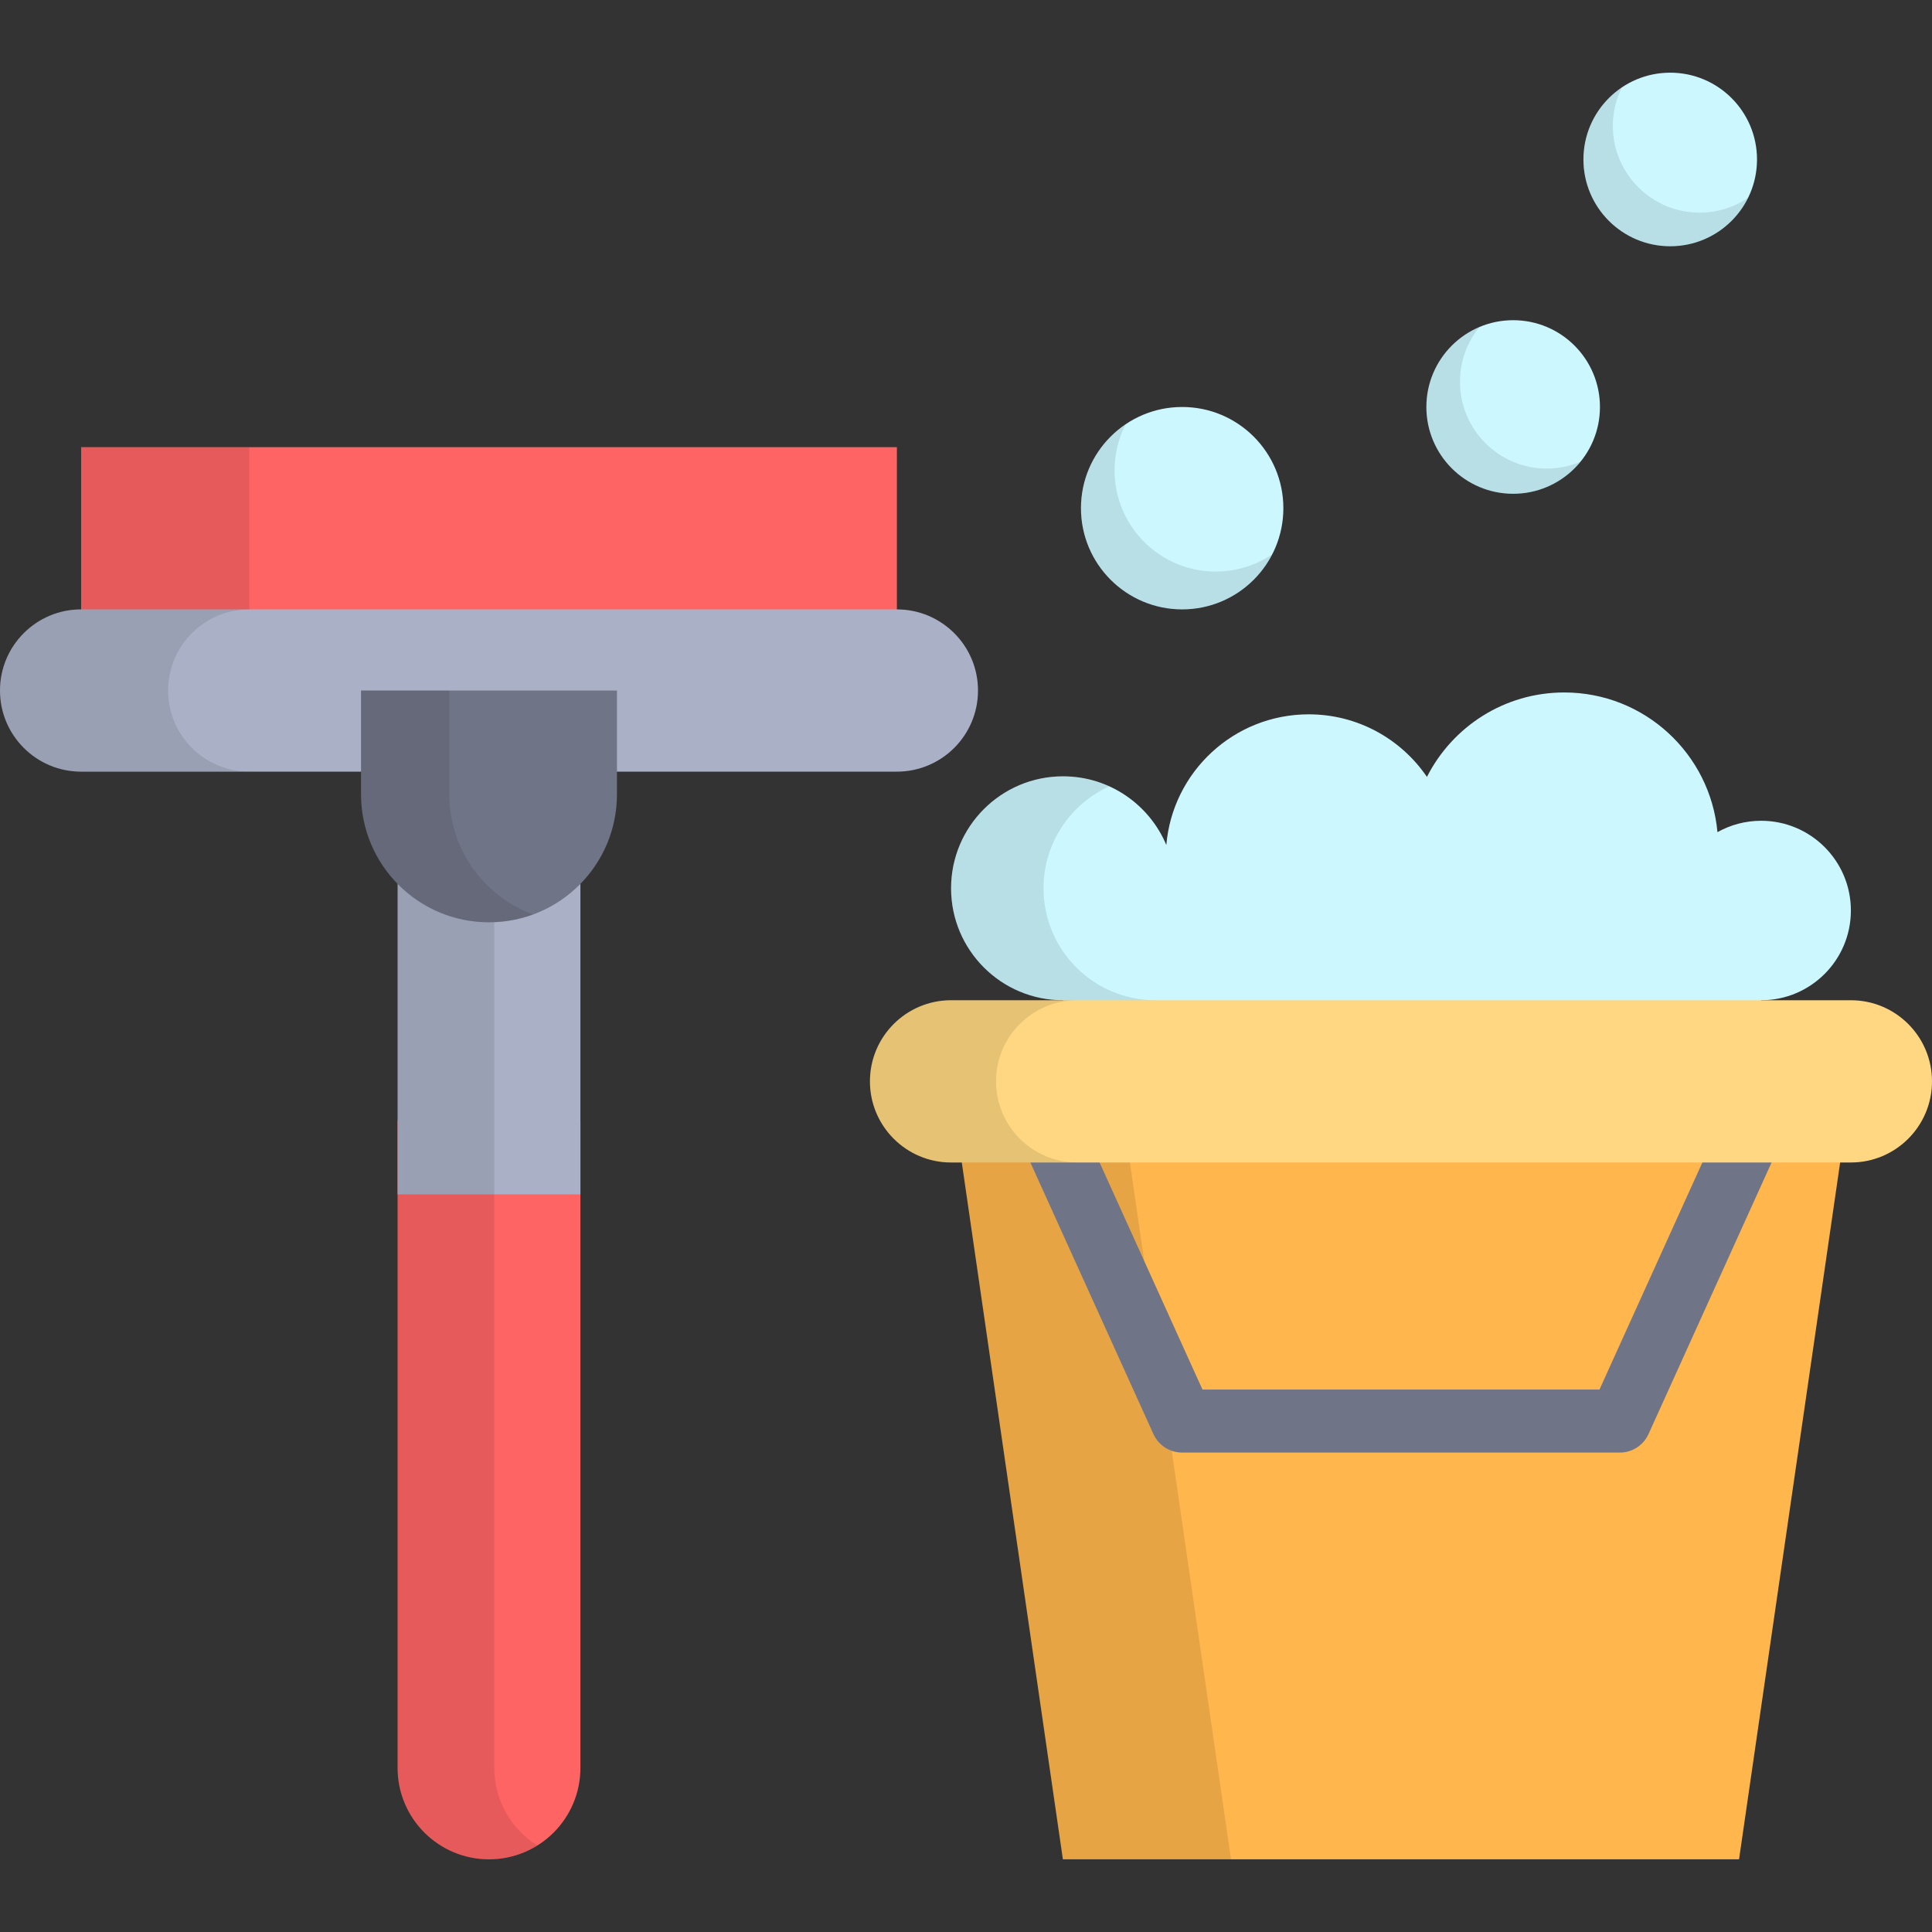<?xml version="1.0" encoding="iso-8859-1"?>
<!-- Generator: Adobe Illustrator 19.0.0, SVG Export Plug-In . SVG Version: 6.00 Build 0)  -->
<svg version="1.1" id="Layer_1" xmlns="http://www.w3.org/2000/svg" xmlns:xlink="http://www.w3.org/1999/xlink" x="0px" y="0px"
	 viewBox="0 0 512 512" style="enable-background:new 0 0 512 512;" xml:space="preserve">
<rect x="0" y="0" width="512" height="512" fill="#333333" stroke="none"/>
<path style="fill:#CCF7FF;" d="M466.721,217.512c-4.206,0-8.149,1.102-11.576,3.017c-1.901-20.758-19.349-37.019-40.603-37.019
	c-15.898,0-29.66,9.102-36.388,22.374c-6.819-10.008-18.306-16.58-31.329-16.58c-19.826,0-36.085,15.232-37.738,34.63
	c-4.486-10.692-15.051-18.202-27.371-18.202c-16.388,0-29.672,13.285-29.672,29.672s13.285,29.672,29.672,29.672v23.369h185.005
	v-23.369c13.134,0,23.782-10.647,23.782-23.782C490.503,228.159,479.855,217.512,466.721,217.512z"/>
<g style="opacity:0.1;">
	<path d="M276.545,235.403c0-12.013,7.144-22.351,17.41-27.018c-3.734-1.695-7.872-2.654-12.24-2.654
		c-16.388,0-29.672,13.285-29.672,29.672s13.285,29.672,29.672,29.672v23.369h24.502v-23.369
		C289.83,265.075,276.545,251.791,276.545,235.403z"/>
</g>
<polygon style="fill:#FFB64D;" points="490.503,288.444 460.866,492.738 281.679,492.738 252.043,288.444 "/>
<polygon style="opacity:0.1;enable-background:new    ;" points="252.043,288.444 281.679,492.738 326.228,492.738 296.593,288.444 
	"/>
<path style="fill:#707487;" d="M429.265,384.947H313.28c-3.279,0-6.255-1.919-7.609-4.905l-39.943-88.148
	c-1.903-4.202-0.041-9.152,4.161-11.056c4.201-1.902,9.152-0.041,11.056,4.161l37.72,83.244h105.214l37.721-83.244
	c1.904-4.201,6.853-6.064,11.056-4.161c4.202,1.905,6.064,6.854,4.161,11.056l-39.944,88.148
	C435.52,383.028,432.544,384.947,429.265,384.947z"/>
<circle style="fill:#CCF7FF;" cx="313.286" cy="134.674" r="26.819"/>
<path style="opacity:0.1;enable-background:new    ;" d="M304.828,145.095c-9.686-8.227-12.07-21.853-6.496-32.687
	c-7.16,4.816-11.871,12.992-11.871,22.269c0,14.813,12.007,26.82,26.82,26.82c10.401,0,19.413-5.925,23.862-14.58
	C327.426,153.449,314.19,153.047,304.828,145.095z"/>
<circle style="fill:#CCF7FF;" cx="442.625" cy="42.261" r="23"/>
<path style="opacity:0.1;enable-background:new    ;" d="M450.415,56.351c-12.702,0-23-10.298-23-23
	c0-3.669,0.881-7.124,2.409-10.201c-6.153,4.128-10.205,11.145-10.205,19.111c0,12.702,10.298,23,23,23
	c9.034,0,16.829-5.221,20.591-12.799C459.552,54.916,455.151,56.351,450.415,56.351z"/>
<circle style="fill:#CCF7FF;" cx="401.004" cy="107.855" r="23"/>
<path style="opacity:0.1;enable-background:new    ;" d="M409.911,124.174c-12.702,0-23-10.298-23-23
	c0-5.51,1.941-10.562,5.172-14.522c-8.273,3.484-14.082,11.665-14.082,21.205c0,12.702,10.298,23,23,23
	c7.194,0,13.611-3.306,17.828-8.478C416.086,123.534,413.074,124.174,409.911,124.174z"/>
<rect x="21.498" y="118.502" style="fill:#FF6465;" width="216.189" height="55.412"/>
<path style="fill:#AAB1C6;" d="M237.682,161.497H21.498C9.625,161.497,0,171.122,0,182.995c0,11.873,9.625,21.498,21.498,21.498
	h216.185c11.873,0,21.498-9.625,21.498-21.498C259.18,171.122,249.555,161.497,237.682,161.497z"/>
<path style="opacity:0.1;enable-background:new    ;" d="M44.55,182.995c0-11.873,9.625-21.498,21.498-21.498v-42.995h-44.55v42.995
	C9.625,161.497,0,171.122,0,182.995c0,11.873,9.625,21.498,21.498,21.498h44.55C54.175,204.492,44.55,194.867,44.55,182.995z"/>
<path style="fill:#FF6465;" d="M105.367,296.933v171.584c0,13.377,10.845,24.223,24.223,24.223s24.223-10.845,24.223-24.223V296.933
	H105.367z"/>
<path style="opacity:0.1;enable-background:new    ;" d="M130.983,468.517V296.933h-25.616v171.584
	c0,13.377,10.845,24.223,24.223,24.223c4.704,0,9.092-1.345,12.808-3.665C135.545,484.794,130.983,477.189,130.983,468.517z"/>
<rect x="105.371" y="204.494" style="fill:#AAB1C6;" width="48.445" height="112.032"/>
<rect x="105.371" y="204.494" style="opacity:0.1;enable-background:new    ;" width="25.616" height="112.032"/>
<path style="fill:#707487;" d="M95.679,182.995v27.512c0,18.729,15.183,33.911,33.911,33.911l0,0
	c18.729,0,33.911-15.183,33.911-33.911v-27.512H95.679z"/>
<path style="opacity:0.1;enable-background:new    ;" d="M119.067,210.506v-27.512H95.679v27.512
	c0,18.729,15.183,33.911,33.911,33.911l0,0c4.11,0,8.049-0.732,11.694-2.072C128.318,237.583,119.067,225.125,119.067,210.506z"/>
<path style="fill:#FFD782;" d="M490.503,265.075h-238.46c-11.873,0-21.498,9.625-21.498,21.498s9.625,21.498,21.498,21.498h238.46
	c11.873,0,21.498-9.625,21.498-21.498C512,274.7,502.375,265.075,490.503,265.075z"/>
<path style="opacity:0.1;enable-background:new    ;" d="M263.958,286.573c0-11.873,9.625-21.498,21.498-21.498h-33.412
	c-11.873,0-21.498,9.625-21.498,21.498s9.625,21.498,21.498,21.498h33.412C273.583,308.07,263.958,298.445,263.958,286.573z"/>
<g>
</g>
<g>
</g>
<g>
</g>
<g>
</g>
<g>
</g>
<g>
</g>
<g>
</g>
<g>
</g>
<g>
</g>
<g>
</g>
<g>
</g>
<g>
</g>
<g>
</g>
<g>
</g>
<g>
</g>
</svg>
